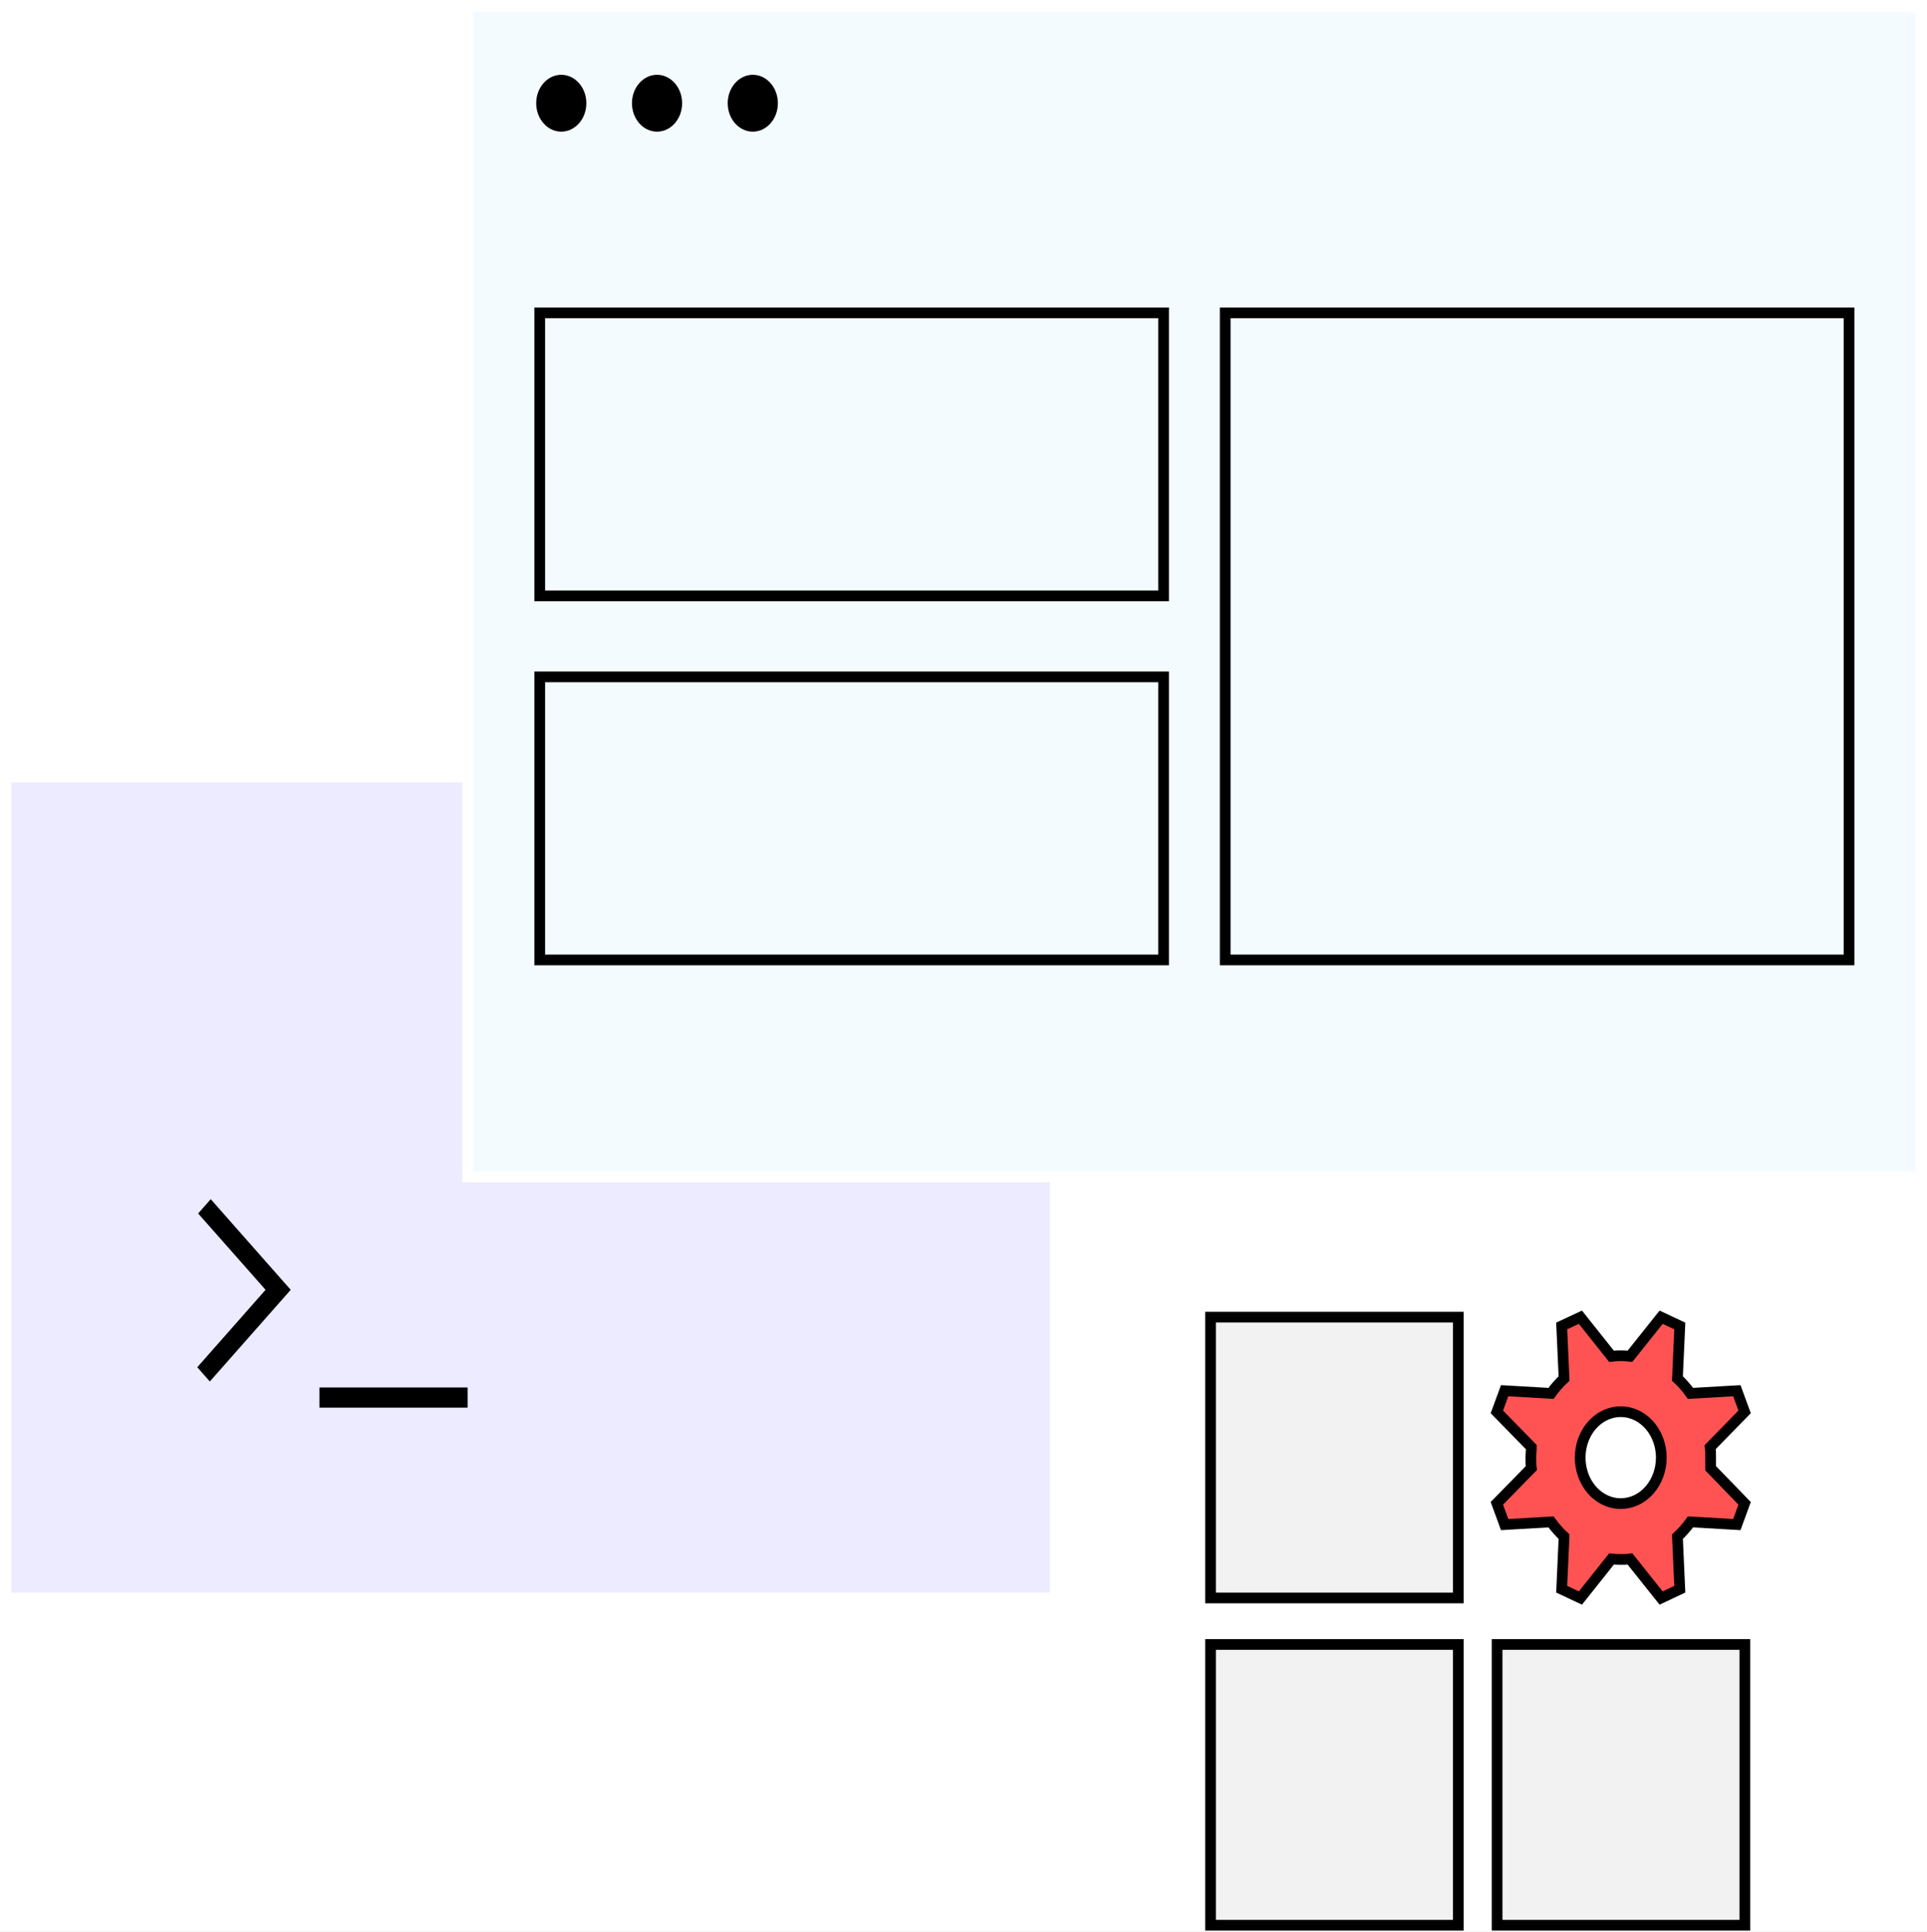<svg width="360" height="361" viewBox="0 0 360 361" fill="none" xmlns="http://www.w3.org/2000/svg">
<rect x="0" y="0" width="360" height="361" fill="#333333" stroke="none"/>
<g clip-path="url(#clip0_4419_113598)">
<rect width="360" height="361" fill="white"/>
<g clip-path="url(#clip1_4419_113598)">
<path d="M197.12 145.201H1.108V298.59H197.12V145.201Z" fill="#ECEBFF" stroke="white" stroke-width="2" stroke-miterlimit="10"/>
<path d="M358.903 1.256H87.366V219.893H358.903V1.256Z" fill="#F4FBFF" stroke="white" stroke-width="2" stroke-miterlimit="10"/>
<path d="M39.202 258.142L36.854 255.48L49.615 241.014L37.02 226.749L39.369 224.074L54.312 241.014L39.202 258.142Z" fill="black"/>
<path d="M87.355 259.26H59.684V263.027H87.355V259.26Z" fill="black"/>
<path d="M104.857 24.6C107.445 24.6 109.543 22.222 109.543 19.288C109.543 16.355 107.445 13.976 104.857 13.976C102.27 13.976 100.172 16.355 100.172 19.288C100.172 22.222 102.27 24.6 104.857 24.6Z" fill="black"/>
<path d="M122.747 24.6C125.335 24.6 127.433 22.222 127.433 19.288C127.433 16.355 125.335 13.976 122.747 13.976C120.159 13.976 118.061 16.355 118.061 19.288C118.061 22.222 120.159 24.6 122.747 24.6Z" fill="black"/>
<path d="M140.637 24.6C143.225 24.6 145.323 22.222 145.323 19.288C145.323 16.355 143.225 13.976 140.637 13.976C138.049 13.976 135.951 16.355 135.951 19.288C135.951 22.222 138.049 24.6 140.637 24.6Z" fill="black"/>
<path d="M217.38 58.455H100.836V111.346H217.38V58.455Z" stroke="black" stroke-width="2" stroke-miterlimit="10"/>
<path d="M345.433 58.455H228.89V179.37H345.433V58.455Z" stroke="black" stroke-width="2" stroke-miterlimit="10"/>
<path d="M217.38 126.478H100.836V179.37H217.38V126.478Z" stroke="black" stroke-width="2" stroke-miterlimit="10"/>
<path d="M272.434 246.125H226.153V298.59H272.434V246.125Z" fill="#F2F2F2" stroke="black" stroke-width="2" stroke-miterlimit="10"/>
<path d="M325.971 307.279H279.69V359.744H325.971V307.279Z" fill="#F2F2F2" stroke="black" stroke-width="2" stroke-miterlimit="10"/>
<path d="M272.434 307.279H226.153V359.744H272.434V307.279Z" fill="#F2F2F2" stroke="black" stroke-width="2" stroke-miterlimit="10"/>
<path d="M319.579 272.37C319.579 271.704 319.579 271.051 319.491 270.411L325.926 263.818L324.475 259.863L315.813 260.365C315.089 259.345 314.272 258.415 313.376 257.59L313.819 247.77L310.33 246.137L304.514 253.433C303.94 253.362 303.363 253.328 302.786 253.333C302.209 253.329 301.632 253.362 301.058 253.433L295.253 246.137L291.753 247.77L292.196 257.59C291.303 258.418 290.486 259.348 289.759 260.365L281.097 259.863L279.645 263.818L286.081 270.411C286.081 271.051 285.993 271.667 285.993 272.37C285.993 273.073 285.993 273.626 286.081 274.329L279.645 280.909L281.097 284.877L289.759 284.375C290.489 285.384 291.305 286.31 292.196 287.137L291.753 296.957L295.253 298.602L301.058 291.306C301.634 291.369 302.166 291.394 302.786 291.394C303.406 291.394 303.894 291.394 304.514 291.306L310.33 298.602L313.819 296.957L313.376 287.137C314.269 286.313 315.086 285.387 315.813 284.375L324.475 284.877L325.926 280.909L319.579 274.354C319.579 273.676 319.579 273.023 319.579 272.37ZM302.786 280.959C301.287 280.959 299.823 280.455 298.577 279.512C297.33 278.568 296.359 277.226 295.786 275.657C295.212 274.087 295.062 272.36 295.355 270.694C295.647 269.028 296.369 267.498 297.428 266.296C298.488 265.095 299.838 264.277 301.308 263.946C302.778 263.614 304.301 263.784 305.685 264.434C307.07 265.085 308.253 266.185 309.086 267.598C309.918 269.01 310.363 270.671 310.363 272.37C310.363 274.639 309.571 276.816 308.159 278.426C306.748 280.035 304.832 280.946 302.83 280.959H302.786Z" fill="#FF5353" stroke="black" stroke-width="2" stroke-miterlimit="10"/>
</g>
</g>
<defs>
<clipPath id="clip0_4419_113598">
<rect width="360" height="361" fill="white"/>
</clipPath>
<clipPath id="clip1_4419_113598">
<rect width="360" height="361" fill="white"/>
</clipPath>
</defs>
</svg>
